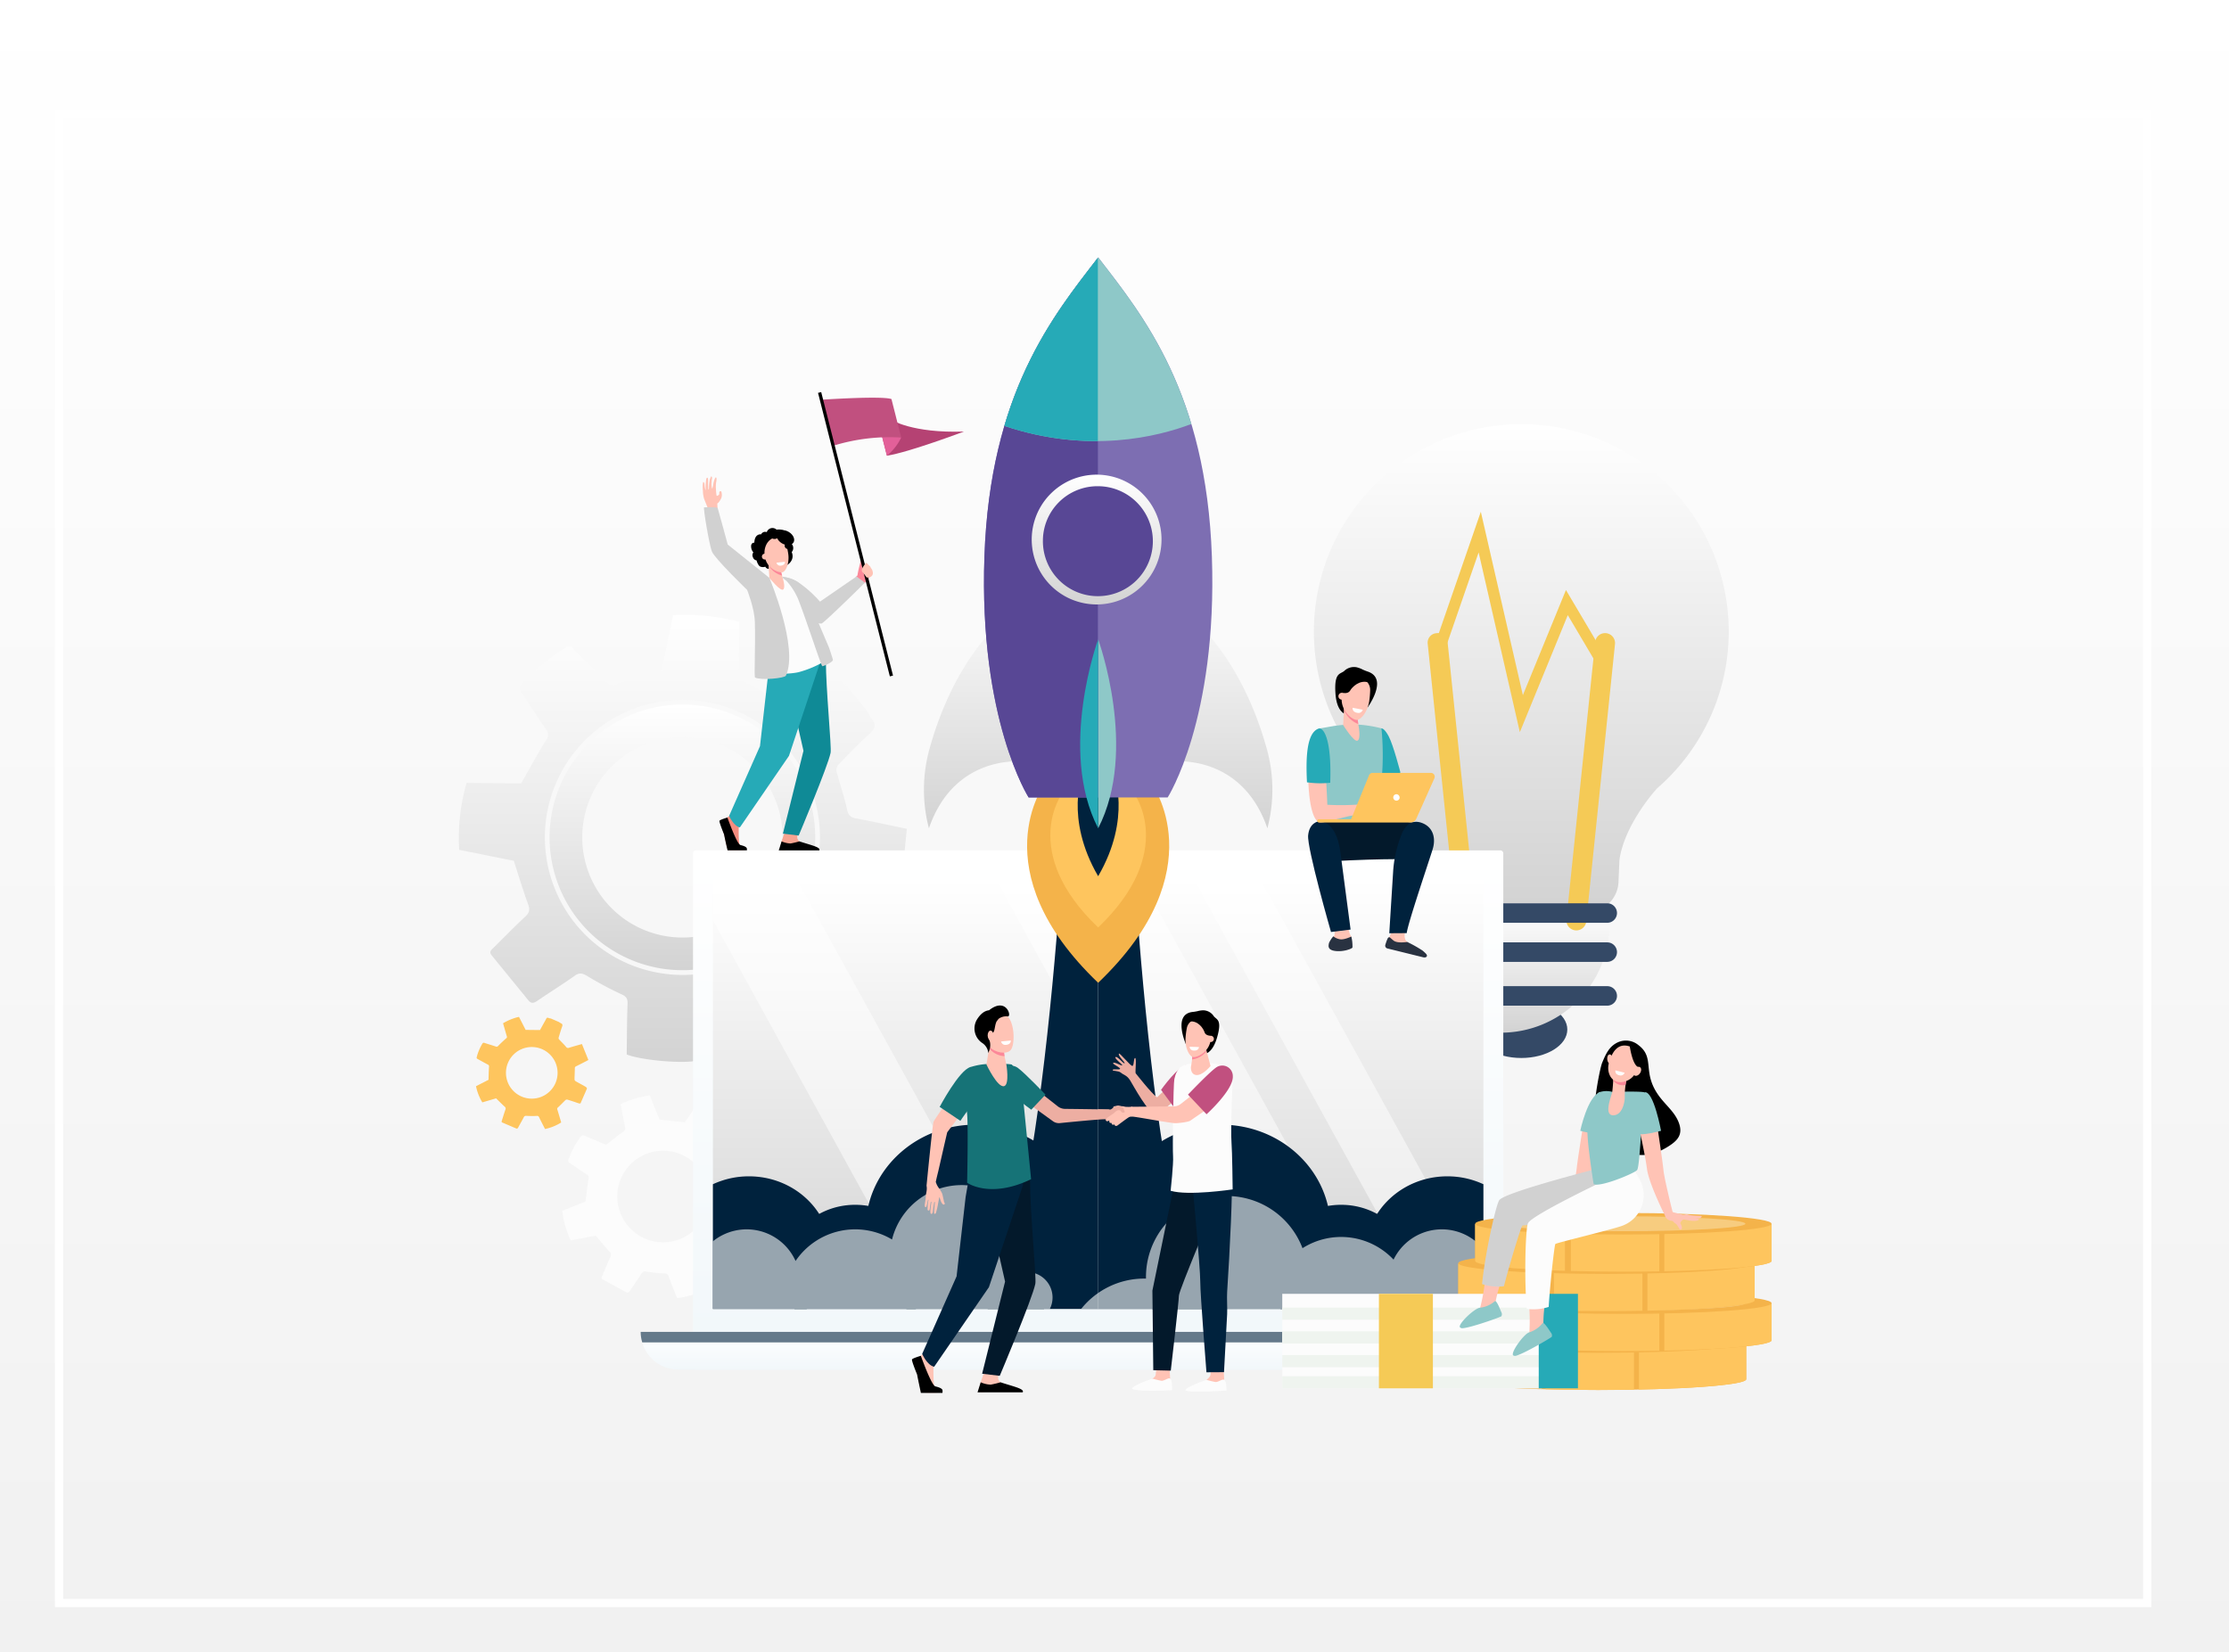<svg xmlns="http://www.w3.org/2000/svg" xmlns:xlink="http://www.w3.org/1999/xlink" width="812" height="602" viewBox="0 0 812 602">
  <rect x="0" y="0" width="812" height="602" fill="#808080" stroke="none"/>
  <defs>
    <linearGradient id="linear-gradient" x1="0.5" x2="0.5" y2="1" gradientUnits="objectBoundingBox">
      <stop offset="0" stop-color="#fff"/>
      <stop offset="1" stop-color="#f1f1f1"/>
    </linearGradient>
    <linearGradient id="linear-gradient-2" x1="0.5" x2="0.5" y2="1" gradientUnits="objectBoundingBox">
      <stop offset="0" stop-color="#fff"/>
      <stop offset="1" stop-color="#d3d3d3"/>
    </linearGradient>
    <linearGradient id="linear-gradient-6" x1="0.5" x2="0.5" y2="1" gradientUnits="objectBoundingBox">
      <stop offset="0" stop-color="#fff"/>
      <stop offset="1" stop-color="#f1f7fa"/>
    </linearGradient>
  </defs>
  <g id="Grupo_64231" data-name="Grupo 64231" transform="translate(-602 -1434)">
    <rect id="Rectángulo_29536" data-name="Rectángulo 29536" width="812" height="602" transform="translate(602 1434)" fill="url(#linear-gradient)"/>
    <g id="Rectángulo_4927" data-name="Rectángulo 4927" transform="translate(622 1474)" fill="none" stroke="#fff" stroke-width="3">
      <rect width="763.711" height="545.508" stroke="none"/>
      <rect x="1.5" y="1.5" width="760.711" height="542.508" fill="none"/>
    </g>
    <g id="Grupo_46872" data-name="Grupo 46872" transform="translate(293.612 758.776)">
      <g id="Grupo_46851" data-name="Grupo 46851" transform="translate(787.026 829.757)">
        <path id="Trazado_97330" data-name="Trazado 97330" d="M715.836,1343.446c0,5.732-7.5,10.379-16.758,10.379s-16.759-4.647-16.759-10.379,7.5-10.379,16.759-10.379S715.836,1337.714,715.836,1343.446Z" transform="translate(-623.519 -1122.914)" fill="#344966"/>
        <path id="Trazado_97331" data-name="Trazado 97331" d="M635.45,895.5a75.559,75.559,0,0,0-49.49,132.655c.056.06,11.8,12.757,13.741,26.054l.352,8.139a11.42,11.42,0,0,0,2.959,7.189c.159.175.324.343.493.507h63.89c.169-.164.335-.332.494-.507a11.422,11.422,0,0,0,2.959-7.189l.352-8.139c1.937-13.3,13.685-25.994,13.741-26.054A75.56,75.56,0,0,0,635.45,895.5Z" transform="translate(-559.891 -895.504)" fill="url(#linear-gradient-2)"/>
        <path id="Rectángulo_28272" data-name="Rectángulo 28272" d="M0,0H64.211a0,0,0,0,1,0,0V7.624A39.524,39.524,0,0,1,24.687,47.148H16.419A16.419,16.419,0,0,1,0,30.728V0A0,0,0,0,1,0,0Z" transform="translate(43.454 174.544)" fill="url(#linear-gradient-2)"/>
        <g id="Grupo_46849" data-name="Grupo 46849" transform="translate(42.974 31.905)">
          <path id="Trazado_97333" data-name="Trazado 97333" d="M685.147,1042.233l-15.013-65.484-13.176,38.088-3.864-1.336,17.839-51.567,15.318,66.818,15.69-38.3,14.532,24.535-3.518,2.084L702.611,999.6Z" transform="translate(-653.094 -961.933)" fill="#f5ca56"/>
        </g>
        <g id="Grupo_46850" data-name="Grupo 46850" transform="translate(41.434 76.109)">
          <path id="Trazado_97334" data-name="Trazado 97334" d="M765.94,1162.253l-.36.037a3.455,3.455,0,0,1-3.791-3.081l-10.5-101.39a3.454,3.454,0,0,1,3.079-3.791l.361-.038a3.454,3.454,0,0,1,3.79,3.08l10.5,101.391A3.454,3.454,0,0,1,765.94,1162.253Z" transform="translate(-751.27 -1053.973)" fill="#f5ca56"/>
          <path id="Trazado_97335" data-name="Trazado 97335" d="M649.374,1162.291h0a3.635,3.635,0,0,0,3.989-3.242l10.463-101.03a3.636,3.636,0,0,0-3.241-3.99h0a3.635,3.635,0,0,0-3.99,3.242L646.134,1158.3A3.635,3.635,0,0,0,649.374,1162.291Z" transform="translate(-595.574 -1053.992)" fill="#f5ca56"/>
        </g>
        <path id="Trazado_97336" data-name="Trazado 97336" d="M710.756,1266.034H648.2a3.554,3.554,0,0,1-3.553-3.554h0a3.554,3.554,0,0,1,3.553-3.554h62.556a3.554,3.554,0,0,1,3.554,3.554h0A3.555,3.555,0,0,1,710.756,1266.034Z" transform="translate(-603.899 -1084.381)" fill="#344966"/>
        <path id="Trazado_97337" data-name="Trazado 97337" d="M710.756,1295.7H648.2a3.554,3.554,0,0,1-3.553-3.554h0a3.554,3.554,0,0,1,3.553-3.554h62.556a3.555,3.555,0,0,1,3.554,3.554h0A3.554,3.554,0,0,1,710.756,1295.7Z" transform="translate(-603.899 -1099.803)" fill="#344966"/>
        <path id="Trazado_97338" data-name="Trazado 97338" d="M710.756,1328.908H648.2a3.555,3.555,0,0,1-3.553-3.554h0a3.554,3.554,0,0,1,3.553-3.554h62.556a3.554,3.554,0,0,1,3.554,3.554h0A3.555,3.555,0,0,1,710.756,1328.908Z" transform="translate(-603.899 -1117.059)" fill="#344966"/>
      </g>
      <g id="Grupo_46852" data-name="Grupo 46852" transform="translate(475.526 899.264)">
        <path id="Trazado_97339" data-name="Trazado 97339" d="M1329.791,1195.584a48.394,48.394,0,1,1,10.357-67.651A48.449,48.449,0,0,1,1329.791,1195.584Zm-5.784-10.554h0a36.5,36.5,0,0,0,5.588-51.312h0a36.5,36.5,0,0,0-51.313-5.589h0a36.5,36.5,0,0,0-5.588,51.313h0A36.5,36.5,0,0,0,1324.007,1185.03Z" transform="translate(-1219.677 -1075.555)" fill="url(#linear-gradient-2)"/>
        <path id="Trazado_97340" data-name="Trazado 97340" d="M1305.927,1191.365c-1.157.223-1.924-.595-3.841-2.6-3.431-3.594-6.863-7.189-10.416-10.658a3.211,3.211,0,0,0-2.649-.569c-4.678,1.327-9.277,2.937-13.968,4.215-1.454.4-2.135.829-2.414,2.392-1.114,6.248-2.4,12.465-3.613,18.626-5.717.9-19.944-.487-24.555-2.438.083-6.046.073-12.225.306-18.395.072-1.921-.4-2.694-2.246-3.524a127.388,127.388,0,0,1-12.427-6.639c-1.637-.969-2.777-1.376-4.52-.142-4.517,3.2-9.228,6.122-13.8,9.245-1.228.84-2.176.925-3.127-.24q-6.708-8.216-13.408-16.437c-1.1-1.347.07-2.1.822-2.849,3.8-3.8,7.582-7.627,11.506-11.3,1.472-1.378,1.683-2.512.975-4.432-1.874-5.082-3.417-10.286-5.219-15.836l-19.885-3.987a72.507,72.507,0,0,1,2.679-24.391l19.876.194c3.2-5.62,6.053-10.892,9.2-15.979a2.732,2.732,0,0,0-.066-3.6c-3.085-4.5-6.03-9.1-9.083-13.62-.661-.978-1.02-1.747-.073-2.766a69.277,69.277,0,0,1,16.087-13.384,2.179,2.179,0,0,1,3.131.5c3.937,4.009,7.951,7.943,11.87,11.967a2.531,2.531,0,0,0,3.111.793c5.09-1.633,10.259-3.048,15.451-4.328a2.151,2.151,0,0,0,1.877-2.039c1.247-6.225,2.541-12.441,3.851-18.821a77.8,77.8,0,0,1,24.147,2.4c-.069,7.036-.138,14.025-.2,20.714l17.885,9.626c4.06-2.674,8.715-5.788,13.42-8.823,3.863-2.491,3.07-2.868,6.536.621a7.6,7.6,0,0,0,1.177.816q3.98,4.952,7.961,9.907a15.108,15.108,0,0,0,1.389,2.5c1.554,1.876,1.556,3.286-.4,5.078-4.08,3.732-7.93,7.722-11.778,11.7a2.938,2.938,0,0,0-.6,2.383c1.225,4.626,2.854,9.158,3.832,13.83.479,2.286,1.422,2.946,3.509,3.325,5.917,1.075,11.791,2.393,18.273,3.737-.812,8.179-1.6,16.157-2.4,24.225-1.538.015-2.423.037-3.307.028-5.455-.054-11.525.589-16.978.437-1.548-.043-2.168.549-2.874,1.883-2.425,4.583-4.53,8.361-6.986,12.928a3.245,3.245,0,0,0,.124,2.742c2.365,3.8,4.938,7.467,7.378,11.22,1.975,3.036,2.7,4.171,2.044,5.65Zm-11.5-29.729a50.109,50.109,0,1,0-37.245,9.146A49.782,49.782,0,0,0,1294.429,1161.636Z" transform="translate(-1183.3 -1040.224)" fill="url(#linear-gradient-2)"/>
      </g>
      <path id="Trazado_97341" data-name="Trazado 97341" d="M1361.919,1455.053l-5,9.019c-.451.3-.917.081-2.076-.437-2.073-.927-4.147-1.855-6.251-2.708a1.462,1.462,0,0,0-1.219.218c-1.751,1.37-3.419,2.847-5.183,4.2a1.2,1.2,0,0,0-.607,1.43c.609,2.838,1.14,5.691,1.693,8.507-2.264,1.369-8.524,3.244-10.813,3.217-1.01-2.572-2.083-5.186-3.052-7.838a1.4,1.4,0,0,0-1.56-1.1,58.223,58.223,0,0,1-6.407-.659c-.861-.127-1.413-.1-1.938.722-1.359,2.136-2.846,4.188-4.241,6.3-.375.568-.761.768-1.365.439q-4.261-2.316-8.517-4.636c-.7-.379-.334-.9-.147-1.348.951-2.265,1.889-4.539,2.915-6.771a1.589,1.589,0,0,0-.353-2.045c-1.672-1.826-3.226-3.761-4.949-5.8l-9.105,1.754a33.155,33.155,0,0,1-3.086-10.786l8.445-3.357c.383-2.932.677-5.656,1.128-8.354a1.249,1.249,0,0,0-.65-1.511c-2.085-1.371-4.126-2.807-6.2-4.193-.448-.3-.734-.563-.509-1.158a31.68,31.68,0,0,1,4.493-8.448,1,1,0,0,1,1.41-.332c2.359,1.016,4.739,1.985,7.094,3.01a1.154,1.154,0,0,0,1.452-.2c1.872-1.571,3.814-3.064,5.791-4.5a.984.984,0,0,0,.441-1.187c-.549-2.851-1.077-5.705-1.625-8.631a35.492,35.492,0,0,1,10.632-3.162l3.5,8.8,9.235.981c1.256-1.834,2.687-3.958,4.153-6.056,1.2-1.723.8-1.745,2.873-.868a3.463,3.463,0,0,0,.639.141q2.542,1.409,5.083,2.815a7.078,7.078,0,0,0,1.019.817,1.426,1.426,0,0,1,.708,2.218c-1.081,2.286-2.02,4.64-2.961,6.989a1.338,1.338,0,0,0,.161,1.111c1.318,1.746,2.791,3.382,4.013,5.19a1.644,1.644,0,0,0,2.061.8c2.691-.568,5.4-1.026,8.378-1.579,1.072,3.6,2.118,7.114,3.175,10.667-.649.272-1.019.435-1.394.583-2.319.921-4.629,1.863-6.961,2.742-.663.25-.823.607-.891,1.294-.234,2.359-.618,4.7-.868,7.059a1.484,1.484,0,0,0,.527,1.14c1.657,1.2,3.381,2.305,5.063,3.472C1361.437,1453.959,1361.939,1454.314,1361.919,1455.053Zm-19.947-5.448a16.686,16.686,0,0,0-6.512-22.681h0a16.687,16.687,0,0,0-22.682,6.513h0a16.686,16.686,0,0,0,6.512,22.682h0a16.686,16.686,0,0,0,22.682-6.513Z" transform="translate(-777.431 -330.387)" fill="#fcfcfc"/>
      <rect id="Rectángulo_28273" data-name="Rectángulo 28273" width="295.171" height="189.163" rx="1" transform="translate(560.847 985.03)" fill="url(#linear-gradient-6)"/>
      <rect id="Rectángulo_28274" data-name="Rectángulo 28274" width="280.679" height="156.377" transform="translate(568.093 995.718)" fill="url(#linear-gradient-2)"/>
      <path id="Trazado_97342" data-name="Trazado 97342" d="M704.914,1597.805H1019a5.492,5.492,0,0,0,5.492-5.492v-8.238H691.185A13.729,13.729,0,0,0,704.914,1597.805Z" transform="translate(-149.406 -423.611)" fill="url(#linear-gradient-6)"/>
      <path id="Trazado_97343" data-name="Trazado 97343" d="M691.757,1587.89a13.06,13.06,0,0,1-.572-3.815h333.307a13.032,13.032,0,0,1-.572,3.815Z" transform="translate(-149.406 -423.611)" fill="#00223d" opacity="0.6"/>
      <path id="Trazado_97344" data-name="Trazado 97344" d="M1204.047,1397.431H1165.23L1087.3,1255.8v-14.75H1118Z" transform="translate(-519.208 -245.336)" fill="#fff" opacity="0.5" style="mix-blend-mode: soft-light;isolation: isolate"/>
      <path id="Trazado_97345" data-name="Trazado 97345" d="M965.2,1397.431H912.269l-86.046-156.377h52.934Z" transform="translate(-154.974 -245.336)" fill="#fff" opacity="0.5" style="mix-blend-mode: soft-light;isolation: isolate"/>
      <path id="Trazado_97346" data-name="Trazado 97346" d="M745.974,1241.054h24.361l81.1,147.4v8.981H832.02Z" transform="translate(-2.667 -245.336)" fill="#fff" opacity="0.5" style="mix-blend-mode: soft-light;isolation: isolate"/>
      <path id="Trazado_97347" data-name="Trazado 97347" d="M1465.24,1371.231l-2.322,5.324c-.236.189-.509.095-1.187-.135-1.212-.41-2.426-.819-3.652-1.186a.824.824,0,0,0-.671.187c-.909.862-1.765,1.779-2.682,2.631a.678.678,0,0,0-.265.834c.493,1.559.944,3.132,1.4,4.682a17.932,17.932,0,0,1-5.893,2.38c-.7-1.389-1.446-2.8-2.131-4.232a.787.787,0,0,0-.933-.536,32.759,32.759,0,0,1-3.629-.028c-.489-.025-.8.018-1.048.509-.648,1.269-1.373,2.5-2.043,3.759-.181.339-.386.471-.742.319q-2.512-1.071-5.025-2.145c-.411-.177-.234-.487-.153-.748.412-1.322.817-2.648,1.273-3.954a.9.9,0,0,0-.307-1.127c-1.036-.935-2.01-1.938-3.085-2.989l-5.014,1.468a18.7,18.7,0,0,1-2.306-5.884l4.558-2.333c.058-1.665.078-3.209.187-4.746a.706.706,0,0,0-.446-.814c-1.242-.657-2.464-1.354-3.7-2.02-.268-.145-.442-.276-.347-.623a17.867,17.867,0,0,1,2.069-4.976.562.562,0,0,1,.774-.261c1.378.443,2.764.861,4.139,1.31a.651.651,0,0,0,.8-.191c.967-.981,1.976-1.923,3.008-2.835a.556.556,0,0,0,.184-.691c-.461-1.569-.908-3.142-1.372-4.754a20.03,20.03,0,0,1,5.8-2.34c.825,1.614,1.646,3.216,2.431,4.75l5.231.057c.605-1.1,1.3-2.363,2.006-3.618.584-1.03.357-1.021,1.565-.64a2.023,2.023,0,0,0,.367.045l3,1.308a3.878,3.878,0,0,0,.616.4c.579.242.748.563.516,1.207-.485,1.34-.885,2.71-1.287,4.078a.754.754,0,0,0,.148.615c.833.91,1.746,1.748,2.528,2.7a.925.925,0,0,0,1.2.338c1.478-.462,2.976-.864,4.616-1.332l2.349,5.814c-.349.187-.548.3-.752.4-1.25.64-2.5,1.291-3.758,1.908a.709.709,0,0,0-.43.775c-.005,1.334-.1,2.669-.11,4a.832.832,0,0,0,.355.61c.994.585,2.02,1.114,3.025,1.677C1464.911,1370.643,1465.212,1370.814,1465.24,1371.231Zm-11.478-1.993a9.4,9.4,0,0,0-4.862-12.373h0a9.4,9.4,0,0,0-12.375,4.862h0a9.4,9.4,0,0,0,4.863,12.374h0a9.4,9.4,0,0,0,12.375-4.862Z" transform="translate(-943.035 -299.405)" fill="#fec55e"/>
      <path id="Trazado_97348" data-name="Trazado 97348" d="M965.982,1127.633s6.029,171.911,29.207,208.4H955.462V1122.915Z" transform="translate(-247.03 -183.937)" fill="#00223d"/>
      <path id="Trazado_97349" data-name="Trazado 97349" d="M775.822,1466.055a31.092,31.092,0,0,1,13.132,2.877v45.437H754.791a27.452,27.452,0,0,1-8.817-20.054C745.974,1478.707,759.337,1466.055,775.822,1466.055Z" transform="translate(59.818 -362.274)" fill="#00223d"/>
      <path id="Trazado_97350" data-name="Trazado 97350" d="M825.608,1487.657c14.429,0,26.126,11.075,26.126,24.737a23.675,23.675,0,0,1-4.029,13.2H803.511a23.67,23.67,0,0,1-4.03-13.2C799.482,1498.733,811.179,1487.657,825.608,1487.657Z" transform="translate(-28.66 -373.501)" fill="#00223d"/>
      <path id="Trazado_97351" data-name="Trazado 97351" d="M901.8,1426.878c22.019,0,39.869,16.9,39.869,37.75a36.964,36.964,0,0,1-14.837,29.381H876.772a36.964,36.964,0,0,1-14.837-29.381C861.935,1443.779,879.785,1426.878,901.8,1426.878Z" transform="translate(-148.596 -341.912)" fill="#00223d"/>
      <path id="Trazado_97352" data-name="Trazado 97352" d="M1067.919,1127.633s-6.564,171.911-29.742,208.4h40.261V1122.915Z" transform="translate(-370.007 -183.937)" fill="#00223d"/>
      <path id="Trazado_97353" data-name="Trazado 97353" d="M1254.024,1466.055a31.1,31.1,0,0,0-13.133,2.877v45.437h34.164a27.45,27.45,0,0,0,8.816-20.054C1283.872,1478.707,1270.509,1466.055,1254.024,1466.055Z" transform="translate(-672.799 -362.274)" fill="#00223d"/>
      <path id="Trazado_97354" data-name="Trazado 97354" d="M1194.2,1487.657c-14.429,0-26.126,11.075-26.126,24.737a23.675,23.675,0,0,0,4.029,13.2H1216.3a23.671,23.671,0,0,0,4.029-13.2C1220.33,1498.733,1208.633,1487.657,1194.2,1487.657Z" transform="translate(-574.286 -373.501)" fill="#00223d"/>
      <path id="Trazado_97355" data-name="Trazado 97355" d="M1088.263,1426.878c-22.019,0-39.869,16.9-39.869,37.75a36.964,36.964,0,0,0,14.837,29.381H1113.3a36.964,36.964,0,0,0,14.837-29.381C1128.132,1443.779,1110.282,1426.878,1088.263,1426.878Z" transform="translate(-424.607 -341.912)" fill="#00223d"/>
      <g id="Grupo_46853" data-name="Grupo 46853" transform="translate(644.969 769)">
        <path id="Trazado_97356" data-name="Trazado 97356" d="M990.766,1159.45l19.4-7.922,19.4,7.922s23.66,31.479-19.4,72.636C967.105,1190.929,990.766,1159.45,990.766,1159.45Z" transform="translate(-946.703 -967.808)" fill="#f4b34a"/>
        <path id="Trazado_97357" data-name="Trazado 97357" d="M1006.269,1169.729l13.056-5.33,13.057,5.33s15.924,21.187-13.057,48.886C990.344,1190.916,1006.269,1169.729,1006.269,1169.729Z" transform="translate(-955.862 -974.496)" fill="#fec55e"/>
        <path id="Trazado_97358" data-name="Trazado 97358" d="M1024.511,1155.631l5.592-4.1,5.593,4.1s6.819,16.305-5.593,37.622C1017.692,1171.937,1024.511,1155.631,1024.511,1155.631Z" transform="translate(-966.64 -967.808)" fill="#00223d"/>
        <path id="Trazado_97359" data-name="Trazado 97359" d="M1129.146,1097.666s-25.642-3.626-35.257,24.264h0a55.5,55.5,0,0,1,.15-28.709c3.152-11.453,9.073-26.957,19.9-40.127C1133.953,1028.763,1129.146,1097.666,1129.146,1097.666Z" transform="translate(-1092.075 -913.945)" fill="url(#linear-gradient-2)"/>
        <path id="Trazado_97360" data-name="Trazado 97360" d="M906.546,1097.666s25.642-3.626,35.256,24.264h0a55.492,55.492,0,0,0-.15-28.709c-3.152-11.453-9.074-26.957-19.9-40.127C901.738,1028.763,906.546,1097.666,906.546,1097.666Z" transform="translate(-816.689 -913.945)" fill="url(#linear-gradient-2)"/>
        <path id="Trazado_97361" data-name="Trazado 97361" d="M951.739,877.921C953.81,818.47,976.611,790.479,993.184,769c16.573,21.479,39.342,49.47,41.414,108.921s-16.105,87.834-16.105,87.834H967.844S949.667,937.371,951.739,877.921Z" transform="translate(-929.705 -769)" fill="#7d6eb2"/>
        <path id="Trazado_97362" data-name="Trazado 97362" d="M1024.537,1127.56v-68.837S1039.277,1099.076,1024.537,1127.56Z" transform="translate(-961.074 -919.575)" fill="#8ec8c8"/>
        <path id="Trazado_97363" data-name="Trazado 97363" d="M1038.551,878.082c2.067-59.313,24.767-87.312,41.33-108.772V965.916h-25.224S1036.48,937.533,1038.551,878.082Z" transform="translate(-1016.517 -769.162)" fill="#584795"/>
        <path id="Trazado_97364" data-name="Trazado 97364" d="M967.472,830.381C976,801.506,990.286,783.722,1001.646,769c11.268,14.6,25.4,32.223,33.943,60.69C1023.521,834.281,998.221,840.716,967.472,830.381Z" transform="translate(-938.168 -769)" fill="#8ec8c8"/>
        <path id="Trazado_97365" data-name="Trazado 97365" d="M1072.445,769.311v66.772a104.24,104.24,0,0,1-34.059-5.541C1046.889,801.764,1061.105,784,1072.445,769.311Z" transform="translate(-1009.082 -769.162)" fill="#26aab7"/>
        <path id="Trazado_97366" data-name="Trazado 97366" d="M1044.729,1058.723v68.837C1029.989,1099.075,1044.729,1058.723,1044.729,1058.723Z" transform="translate(-981.266 -919.575)" fill="#26aab7"/>
        <path id="Trazado_97367" data-name="Trazado 97367" d="M1003.94,979.665a23.956,23.956,0,0,0,9.5,1.947,23.642,23.642,0,1,0-9.5-1.947Z" transform="translate(-950.43 -855.174)" fill="url(#linear-gradient-2)"/>
        <path id="Trazado_97368" data-name="Trazado 97368" d="M996.686,962.31a20.03,20.03,0,1,0,20.027-19.742A19.887,19.887,0,0,0,996.686,962.31Z" transform="translate(-953.35 -859.207)" fill="#584795"/>
      </g>
      <path id="Trazado_97369" data-name="Trazado 97369" d="M892.511,1522.133H745.974a29.409,29.409,0,0,1,23.012-11.063c.206,0,.411,0,.615.007,0-.2-.007-.41-.007-.615A29.472,29.472,0,0,1,826.617,1500a26.227,26.227,0,0,1,33.17,4.167,19.541,19.541,0,0,1,32.724-3.854Z" transform="translate(-43.739 -370.037)" fill="#fcfcfc" opacity="0.6"/>
      <path id="Trazado_97370" data-name="Trazado 97370" d="M1072.768,1517.842V1493.2a19.534,19.534,0,0,1,30.109,7.163,26.231,26.231,0,0,1,35.142-7.823,26.14,26.14,0,0,1,50.876,12.017,9.271,9.271,0,0,1,6.61,13.288Z" transform="translate(-504.675 -365.746)" fill="#fcfcfc" opacity="0.6"/>
      <g id="Grupo_46855" data-name="Grupo 46855" transform="translate(784.35 918.259)">
        <path id="Trazado_97371" data-name="Trazado 97371" d="M812.14,1126.226c.34.014,1.274.327,2.638,2.9,1.741,3.292,4.288,13.237,4.288,13.237l-7.6,2.83-.976-2.076-1.608-15.98S812.046,1126.222,812.14,1126.226Z" transform="translate(-784.857 -1103.917)" fill="#26aab7"/>
        <path id="Trazado_97372" data-name="Trazado 97372" d="M835.776,1123.241a46.413,46.413,0,0,1,10.046,1.434s1.833,15.757-1.65,27.732c-.78,2.679.644,11.11.644,11.11l-22.519-.3s2.668-20.381,1.663-23.673-1.029-14.765-1.029-14.765.154-.025,5.059-.872A50.929,50.929,0,0,1,835.776,1123.241Z" transform="translate(-818.539 -1102.365)" fill="#8ec8c8"/>
        <path id="Trazado_97373" data-name="Trazado 97373" d="M852.318,1268s.5,5.749,1.414,7.342-.047,4.3-.1,4.67-1.928.9-4.917.583-2.94-1.007-2.7-2.123,1.832-2.548,1.928-3.609a27.767,27.767,0,0,0-.916-4.882Z" transform="translate(-837.705 -1177.598)" fill="#ffc3b5"/>
        <path id="Trazado_97374" data-name="Trazado 97374" d="M809.187,1196.838s15.544-.863,19.015,1.24-2.466,12.419-2.466,12.419-10.816-.5-32,.724c-5.017.29-5.449-13.082-4.512-14.187S809.187,1196.838,809.187,1196.838Z" transform="translate(-785.45 -1140.432)" fill="#03192b"/>
        <path id="Trazado_97375" data-name="Trazado 97375" d="M847.855,1289.358c-3.078-.328-2.7-1.84-2.45-2.987A10.176,10.176,0,0,1,846.97,1284a5.133,5.133,0,0,0,2.059,1c1.388.411,3.29-.4,4.5-.91a14.916,14.916,0,0,1,.412,3.971C853.895,1288.446,850.933,1289.685,847.855,1289.358Z" transform="translate(-837.213 -1185.917)" fill="#293241"/>
        <path id="Trazado_97376" data-name="Trazado 97376" d="M858.5,1208.126c.621,4.7,3.7,28.094,3.7,28.094l-7.135.885s-8.774-30.536-8.324-35.207,3.734-5.064,3.734-5.064S856.855,1195.685,858.5,1208.126Z" transform="translate(-846.159 -1140.6)" fill="#00223d"/>
        <path id="Trazado_97377" data-name="Trazado 97377" d="M820.516,1130.069c2.105-.79,3.135,18.18,3.42,25.99a91.938,91.938,0,0,0,11.845-.12c.761-.057,2.516-.7,3.273-.8a7.59,7.59,0,0,1,1.86-.088,35.1,35.1,0,0,1,4.359,1.963c.412.433,1.527,1.522,1.339,1.994s-2.144-1.315-2.144-1.315l-.955-.535c1.19,1.162,3.46,2.692,3.132,3.25s-2.366-1.009-3.825-2.069c1.251,1.13,2.806,3.153,2.447,3.468-.321.284-2.09-2.057-3.98-2.732-.7-.25-1.4.442-1.949.526a3.966,3.966,0,0,1-1.427.079l-2.047-.58c-.7.063-.714.475-1.418.625-.817.174-2.158.357-3.2.611-5.992,1.465-7.992,2.146-9.826,2.145C815.862,1162.477,815.54,1131.936,820.516,1130.069Z" transform="translate(-816.368 -1105.902)" fill="#ffc3b5"/>
        <path id="Trazado_97378" data-name="Trazado 97378" d="M862.162,1145.96c-.395-8-.337-17.856,4.147-19.537,1.769-.664,4.888,3.327,4.327,19.7A33.652,33.652,0,0,1,862.162,1145.96Z" transform="translate(-862.009 -1103.983)" fill="#26aab7"/>
        <path id="Trazado_97379" data-name="Trazado 97379" d="M800.12,1279.411a3.888,3.888,0,0,0-.219,3.346c.811,1.526,5.065,3.77,5.508,4.6a2.006,2.006,0,0,1,.27,1.413l-12.632-3.1.968-3.807,1.181-2.632Z" transform="translate(-763.898 -1183.436)" fill="#ffc3b5"/>
        <path id="Trazado_97380" data-name="Trazado 97380" d="M796.783,1286.418s-3.55.614-4.959-.508-1.314-1.328-1.833-1.136c-.334.124-.842,1.641-1.163,2.708a1.038,1.038,0,0,0,.747,1.305l13.153,3.251c1,.191,1.661-.433.989-1.234a11.814,11.814,0,0,0-1.358-1.262A45.65,45.65,0,0,0,796.783,1286.418Z" transform="translate(-760.129 -1186.284)" fill="#293241"/>
        <path id="Trazado_97381" data-name="Trazado 97381" d="M788.283,1200.869c1-2.115,3.29-4.869,7.312-3.211,3.835,1.582,4.865,5.469,3.655,9.449s-9.177,27.377-9.454,30.595l-6.36.042s1.156-18.527,1.439-23.005A43.377,43.377,0,0,1,788.283,1200.869Z" transform="translate(-753.299 -1140.778)" fill="#00223d"/>
        <path id="Trazado_97382" data-name="Trazado 97382" d="M824.283,1160.021h-21.26a1.385,1.385,0,0,0-1.283.864l-6.546,16.02H783.472a.594.594,0,0,0-.594.595h0a.594.594,0,0,0,.594.6h33.36a2.33,2.33,0,0,0,2.124-1.38l6.592-14.734A1.391,1.391,0,0,0,824.283,1160.021Z" transform="translate(-778.973 -1121.481)" fill="#fec55e"/>
        <path id="Trazado_97383" data-name="Trazado 97383" d="M811.844,1177.768a1.17,1.17,0,1,1-.877-1.532A1.251,1.251,0,0,1,811.844,1177.768Z" transform="translate(-777.982 -1129.898)" fill="#fff"/>
        <g id="Grupo_46854" data-name="Grupo 46854" transform="translate(10.456)">
          <path id="Trazado_97384" data-name="Trazado 97384" d="M838.447,1081.406a16.278,16.278,0,0,1-1.881-.753,9.48,9.48,0,0,0-2.145-.809,5.174,5.174,0,0,0-4.351,1.161c-1.4,1.522-3.894.274-3.392,8.242.568,9.018,5.583,8.028,5.7,7.876s4.473-5.771,4.473-5.771,1.522,3.329,1.522,3.205S846.144,1084,838.447,1081.406Z" transform="translate(-826.613 -1079.776)"/>
          <path id="Trazado_97385" data-name="Trazado 97385" d="M845.126,1111.789l.433,3.224s.969,4.642-.278,5.537-5.305-5.671-5.305-5.671l.428-8.165Z" transform="translate(-837.098 -1093.776)" fill="#ffc3b5"/>
          <path id="Trazado_97386" data-name="Trazado 97386" d="M840.86,1109.36a9.246,9.246,0,0,0,5.227,5.161l-.367-2.732L841,1106.714Z" transform="translate(-837.693 -1093.776)" fill="#fc8899"/>
          <path id="Trazado_97387" data-name="Trazado 97387" d="M837.3,1088.152a4.3,4.3,0,0,1,4.949,4.346,32.728,32.728,0,0,1-.362,4.133c-.575,3.72-3.113,7-4.791,6.7s-5.9-3.5-5.157-8.8C832.4,1091.271,834.526,1088.6,837.3,1088.152Z" transform="translate(-829.529 -1084.101)" fill="#ffc3b5"/>
          <path id="Trazado_97388" data-name="Trazado 97388" d="M853.281,1100.979a1.251,1.251,0,1,1-.95-1.691A1.385,1.385,0,0,1,853.281,1100.979Z" transform="translate(-849.708 -1089.908)" fill="#ffc3b5"/>
          <path id="Trazado_97389" data-name="Trazado 97389" d="M831.341,1092.144s2.029.505,2.781-.8,3.445-4.12,6.869-2.953-3.012-2.84-3.285-2.84-3.56-.023-3.56-.023-2.533,2.083-2.624,2.312-.822,2.725-.822,2.725Z" transform="translate(-828.717 -1082.765)"/>
        </g>
        <path id="Trazado_97390" data-name="Trazado 97390" d="M837.474,1110.641l3.692.705a1.643,1.643,0,0,1-1.985,1.128C837.19,1112.153,837.474,1110.641,837.474,1110.641Z" transform="translate(-820.682 -1095.817)" fill="#fff"/>
      </g>
      <g id="Grupo_46857" data-name="Grupo 46857" transform="translate(836.541 1160.235)">
        <path id="Trazado_97391" data-name="Trazado 97391" d="M654.6,1592.063v13.4c0,2.167-24.171,3.923-53.986,3.923s-53.987-1.756-53.987-3.923v-13.4Z" transform="translate(-546.629 -1587.997)" fill="#f4b34a"/>
        <g id="Grupo_46856" data-name="Grupo 46856" transform="translate(0 4.066)">
          <path id="Trazado_97392" data-name="Trazado 97392" d="M546.629,1609.236v-17.173H585.7v13.4C585.7,1607.256,569.19,1608.766,546.629,1609.236Z" transform="translate(-477.726 -1592.063)" fill="#fec55e"/>
          <path id="Trazado_97393" data-name="Trazado 97393" d="M663.978,1609.272c-4.194.076-8.581.116-13.1.116-6.732,0-13.175-.089-19.117-.254v-17.071h32.216Z" transform="translate(-596.893 -1592.063)" fill="#fec55e"/>
          <path id="Trazado_97394" data-name="Trazado 97394" d="M736.05,1609.072c-19.235-.6-32.706-1.99-32.706-3.607v-13.4H736.05Z" transform="translate(-703.344 -1592.063)" fill="#eab054"/>
        </g>
        <path id="Trazado_97395" data-name="Trazado 97395" d="M546.629,1587.521c0,2.167,24.171,3.923,53.987,3.923s53.986-1.757,53.986-3.923-24.171-3.923-53.986-3.923S546.629,1585.355,546.629,1587.521Z" transform="translate(-546.629 -1583.598)" fill="#f4b34a"/>
        <path id="Trazado_97396" data-name="Trazado 97396" d="M566.471,1588.823c0,1.5,19.9,2.72,44.457,2.72s44.457-1.218,44.457-2.72-19.9-2.72-44.457-2.72S566.471,1587.32,566.471,1588.823Z" transform="translate(-556.941 -1584.9)" fill="#f7cc7f"/>
      </g>
      <g id="Grupo_46859" data-name="Grupo 46859" transform="translate(845.777 1146.053)">
        <path id="Trazado_97397" data-name="Trazado 97397" d="M635.37,1562.534v13.4c0,2.166-24.17,3.923-53.986,3.923s-53.986-1.757-53.986-3.923v-13.4Z" transform="translate(-527.397 -1558.469)" fill="#f4b34a"/>
        <g id="Grupo_46858" data-name="Grupo 46858" transform="translate(0 4.065)">
          <path id="Trazado_97398" data-name="Trazado 97398" d="M527.4,1579.708v-17.174h39.069v13.4C566.467,1577.726,549.959,1579.237,527.4,1579.708Z" transform="translate(-458.495 -1562.534)" fill="#fec55e"/>
          <path id="Trazado_97399" data-name="Trazado 97399" d="M644.747,1579.743c-4.194.077-8.581.116-13.1.116-6.731,0-13.175-.09-19.118-.252v-17.072h32.217Z" transform="translate(-577.662 -1562.534)" fill="#fec55e"/>
          <path id="Trazado_97400" data-name="Trazado 97400" d="M716.818,1579.542c-19.235-.6-32.706-1.989-32.706-3.607v-13.4h32.706Z" transform="translate(-684.112 -1562.534)" fill="#eab054"/>
        </g>
        <ellipse id="Elipse_3874" data-name="Elipse 3874" cx="53.986" cy="3.923" rx="53.986" ry="3.923" transform="translate(0 0)" fill="#f4b34a"/>
        <ellipse id="Elipse_3875" data-name="Elipse 3875" cx="44.456" cy="2.72" rx="44.456" ry="2.72" transform="translate(9.53 1.203)" fill="#f7cc7f"/>
      </g>
      <g id="Grupo_46861" data-name="Grupo 46861" transform="translate(839.623 1131.494)">
        <path id="Trazado_97401" data-name="Trazado 97401" d="M648.183,1532.221v13.4c0,2.167-24.17,3.923-53.986,3.923s-53.986-1.756-53.986-3.923v-13.4Z" transform="translate(-540.211 -1528.155)" fill="#f4b34a"/>
        <g id="Grupo_46860" data-name="Grupo 46860" transform="translate(0 4.066)">
          <path id="Trazado_97402" data-name="Trazado 97402" d="M540.211,1549.394v-17.173H579.28v13.4C579.28,1547.413,562.771,1548.923,540.211,1549.394Z" transform="translate(-471.307 -1532.221)" fill="#fec55e"/>
          <path id="Trazado_97403" data-name="Trazado 97403" d="M657.56,1549.429c-4.193.076-8.581.116-13.1.116-6.731,0-13.175-.089-19.118-.252v-17.072H657.56Z" transform="translate(-590.475 -1532.221)" fill="#fec55e"/>
          <path id="Trazado_97404" data-name="Trazado 97404" d="M729.631,1549.229c-19.234-.6-32.706-1.99-32.706-3.607v-13.4h32.706Z" transform="translate(-696.926 -1532.221)" fill="#fec55e"/>
        </g>
        <ellipse id="Elipse_3876" data-name="Elipse 3876" cx="53.986" cy="3.923" rx="53.986" ry="3.923" transform="translate(0 0)" fill="#f4b34a"/>
        <ellipse id="Elipse_3877" data-name="Elipse 3877" cx="44.456" cy="2.72" rx="44.456" ry="2.72" transform="translate(9.53 1.203)" fill="#f7cc7f"/>
      </g>
      <g id="Grupo_46863" data-name="Grupo 46863" transform="translate(845.777 1117.134)">
        <path id="Trazado_97405" data-name="Trazado 97405" d="M635.37,1502.322v13.4c0,2.167-24.17,3.923-53.986,3.923s-53.986-1.756-53.986-3.923v-13.4Z" transform="translate(-527.398 -1498.256)" fill="#f4b34a"/>
        <g id="Grupo_46862" data-name="Grupo 46862" transform="translate(0 4.065)">
          <path id="Trazado_97406" data-name="Trazado 97406" d="M527.4,1519.495v-17.173h39.069v13.4C566.467,1517.515,549.959,1519.025,527.4,1519.495Z" transform="translate(-458.495 -1502.322)" fill="#fec55e"/>
          <path id="Trazado_97407" data-name="Trazado 97407" d="M644.747,1519.53c-4.194.075-8.581.117-13.1.117-6.731,0-13.175-.09-19.118-.254v-17.072h32.217Z" transform="translate(-577.662 -1502.322)" fill="#fec55e"/>
          <path id="Trazado_97408" data-name="Trazado 97408" d="M716.818,1519.331c-19.235-.6-32.706-1.99-32.706-3.607v-13.4h32.706Z" transform="translate(-684.112 -1502.322)" fill="#fec55e"/>
        </g>
        <path id="Trazado_97409" data-name="Trazado 97409" d="M527.4,1497.781c0,2.166,24.17,3.922,53.986,3.922s53.986-1.756,53.986-3.922-24.17-3.923-53.986-3.923S527.4,1495.615,527.4,1497.781Z" transform="translate(-527.398 -1493.858)" fill="#f4b34a"/>
        <path id="Trazado_97410" data-name="Trazado 97410" d="M547.24,1499.083c0,1.5,19.9,2.72,44.457,2.72s44.457-1.217,44.457-2.72-19.9-2.72-44.457-2.72S547.24,1497.581,547.24,1499.083Z" transform="translate(-537.711 -1495.16)" fill="#f7cc7f"/>
      </g>
      <g id="Grupo_46865" data-name="Grupo 46865" transform="translate(775.503 1146.593)">
        <rect id="Rectángulo_28275" data-name="Rectángulo 28275" width="94.576" height="34.422" transform="translate(0)" fill="#fcfcfc"/>
        <g id="Grupo_46864" data-name="Grupo 46864" transform="translate(0)">
          <rect id="Rectángulo_28276" data-name="Rectángulo 28276" width="94.576" height="4.428" transform="translate(0 5.016)" fill="#eff4ef"/>
          <rect id="Rectángulo_28277" data-name="Rectángulo 28277" width="94.576" height="4.428" transform="translate(0 13.666)" fill="#eff4ef"/>
          <rect id="Rectángulo_28278" data-name="Rectángulo 28278" width="94.576" height="4.428" transform="translate(0 22.316)" fill="#eff4ef"/>
          <rect id="Rectángulo_28279" data-name="Rectángulo 28279" width="94.576" height="4.428" transform="translate(0 29.994)" fill="#eff4ef"/>
          <rect id="Rectángulo_28280" data-name="Rectángulo 28280" width="19.67" height="34.422" transform="translate(35.207)" fill="#f5ca56"/>
        </g>
        <rect id="Rectángulo_28281" data-name="Rectángulo 28281" width="14.283" height="34.422" transform="translate(93.429)" fill="#26aab7"/>
      </g>
      <g id="Grupo_46866" data-name="Grupo 46866" transform="translate(840.154 1054.311)">
        <path id="Trazado_97411" data-name="Trazado 97411" d="M599.2,1371.107c1.222-2.941,2.465-5.888,5.636-7.377a7.1,7.1,0,0,1,7.527.963c6.46,4.857.831,10.211,8.185,19.423,2.285,2.863,5.051,5.174,6.42,8.529,1.917,4.694-.365,6.949-4.024,9.2-17.5,10.759-26.68-11.331-26.351-16.386C596.839,1381.7,598.415,1373,599.2,1371.107Z" transform="translate(-547.298 -1363.053)"/>
        <path id="Trazado_97412" data-name="Trazado 97412" d="M655.9,1458.42c.738-.117,2.531-1.4,3.163-1.519.491-.09,1.551-.251,2-.317.553-2.067,3.365-13.339,3.68-16.642.341-3.579,2.872-19.063,2.872-19.063l6.553,1.192s-2.721,11.911-3.474,17.687c-.646,4.961-6.089,16.115-6.781,17.293,0,.029,0,.056,0,.085-.106,1.752-.949,1.167-.949,1.167l-1.371.35s-4.85.467-5.166.583S655.164,1458.536,655.9,1458.42Z" transform="translate(-622.164 -1393.107)" fill="#ffc3b5"/>
        <path id="Trazado_97413" data-name="Trazado 97413" d="M654.783,1402.033c-4.633,1.572-7.267,14.167-7.267,14.167s7.268,2.029,9.13.965c0,0,2.114-9.37,2.872-9.043Z" transform="translate(-603.613 -1383.311)" fill="#8ec8c8"/>
        <path id="Trazado_97414" data-name="Trazado 97414" d="M744.417,1544.352a49.592,49.592,0,0,0-2.219,7.776c-.031.208.264,1.225.237,1.443-2.846,3.882-6.935,4.731-10.441,4.979,1.786-1.745,4.41-3.4,4.537-3.95a68.758,68.758,0,0,0,1.81-10.221C740.521,1545.388,742,1544.588,744.417,1544.352Z" transform="translate(-729.084 -1457.278)" fill="#ffc3b5"/>
        <path id="Trazado_97415" data-name="Trazado 97415" d="M682.522,1457.265l6.261,17.634s-10.062,1.894-13.824,2.583-24.778,1.609-25.31,1.981c-.4.278-4.737,14.32-6.676,22.062a18.211,18.211,0,0,1-7.969-.789c1.082-11.077,4.992-28.629,6.244-30.539C643.287,1467.084,682.522,1457.265,682.522,1457.265Z" transform="translate(-626.868 -1412.017)" fill="#d1d1d1"/>
        <path id="Trazado_97416" data-name="Trazado 97416" d="M708.511,1560.446a49.5,49.5,0,0,0-.723,8.054c.008.213.489,1.155.5,1.374-2.068,4.345-5.926,5.946-9.323,6.845,1.428-2.047,3.7-4.162,3.716-4.729a68.533,68.533,0,0,0-.136-10.379C704.878,1562.193,706.181,1561.131,708.511,1560.446Z" transform="translate(-677.317 -1465.642)" fill="#ffc3b5"/>
        <path id="Trazado_97417" data-name="Trazado 97417" d="M663.441,1459.169l2.428,4.148a11.886,11.886,0,0,1-5.959,17.086l-.109.042c-3.566,1.382-24.038,6.223-24.491,6.689-.336.346-1.97,14.953-2.424,22.921a18.213,18.213,0,0,1-7.976.72c-1.013-11.084-.461-29.058.411-31.169C626.742,1476.168,663.441,1459.169,663.441,1459.169Z" transform="translate(-600.479 -1413.007)" fill="#fcfcfc"/>
        <path id="Trazado_97418" data-name="Trazado 97418" d="M704.766,1577.392c.545-.6,2.547,2.711,3.046,3.418a1.585,1.585,0,0,1,.335,1.519c-.178.328-10.731,6.536-13.3,6.978a1.293,1.293,0,0,1-.77-.205c-1.006-.891,3.624-7.465,5.7-8.328A9.972,9.972,0,0,0,704.766,1577.392Z" transform="translate(-674.61 -1474.411)" fill="#8ec8c8"/>
        <path id="Trazado_97419" data-name="Trazado 97419" d="M744.746,1560.74c.648-.489,1.993,3.141,2.352,3.929a1.58,1.58,0,0,1,.044,1.554c-.236.289-11.764,4.411-14.375,4.362a1.293,1.293,0,0,1-.718-.347c-.821-1.063,4.958-6.652,7.162-7.112A9.968,9.968,0,0,0,744.746,1560.74Z" transform="translate(-731.969 -1465.771)" fill="#8ec8c8"/>
        <path id="Trazado_97420" data-name="Trazado 97420" d="M632.87,1401.67h0a1.721,1.721,0,0,1-.467-.1,8.073,8.073,0,0,0-4.205.239c-1.78.751-4.539,7.769-4.375,14.973.066,1.1.133,2.086.19,2.774.449,5.441,2.011,15.652,2.094,15.707,2.124,1.367,14.937-3.933,15.818-5.1s1.4-15.307,1.828-16.012l.842-12.3C643.108,1401.412,635.149,1401.653,632.87,1401.67Z" transform="translate(-577.307 -1382.984)" fill="#8ec8c8"/>
        <path id="Trazado_97421" data-name="Trazado 97421" d="M644.029,1390.118a32.771,32.771,0,0,0-.66,5.951c.165,1.684-.629,7.107-4.192,7.125s-.676-6.9-.34-8.546a63.119,63.119,0,0,0,.415-6.755Z" transform="translate(-583.272 -1375.963)" fill="#ffc3b5"/>
        <path id="Trazado_97422" data-name="Trazado 97422" d="M637.415,1390.455c.056-1.4.073-2.562.073-2.562l4.778,2.226s-.169.873-.339,1.984A4.17,4.17,0,0,1,637.415,1390.455Z" transform="translate(-581.51 -1375.963)" fill="#fc8899"/>
        <path id="Trazado_97423" data-name="Trazado 97423" d="M636.515,1367.4a5.918,5.918,0,0,1,2.514,3.234c.673,2.214-.094,7.926-4.849,9.3s-6.816-3.146-5.836-6.682S631.454,1365.24,636.515,1367.4Z" transform="translate(-574.013 -1365.017)" fill="#ffc3b5"/>
        <path id="Trazado_97424" data-name="Trazado 97424" d="M647.844,1375.379c.094.95.617,1.676,1.171,1.622s.926-.868.833-1.819-.617-1.675-1.171-1.62S647.75,1374.43,647.844,1375.379Z" transform="translate(-594.107 -1368.513)" fill="#ffc3b5"/>
        <path id="Trazado_97425" data-name="Trazado 97425" d="M624.474,1367.406s.862,6.371,2.922,7.521,1.2,3.976,1.2,3.976,1.868-6.563.239-8.671A9.065,9.065,0,0,0,624.474,1367.406Z" transform="translate(-562.529 -1365.316)"/>
        <path id="Trazado_97426" data-name="Trazado 97426" d="M626.712,1383.924c-.559.83-.557,1.809,0,2.186s1.469.011,2.027-.819.557-1.81,0-2.187S627.272,1383.094,626.712,1383.924Z" transform="translate(-563.065 -1373.397)" fill="#ffc3b5"/>
        <path id="Trazado_97427" data-name="Trazado 97427" d="M638.87,1385.709l3.352.843a1.524,1.524,0,0,1-1.888.946C638.523,1387.1,638.87,1385.709,638.87,1385.709Z" transform="translate(-582.152 -1374.828)" fill="#fff"/>
        <path id="Trazado_97428" data-name="Trazado 97428" d="M603.751,1456.633c-.06-.153-.193-.156-.33-.16a33.553,33.553,0,0,1-3.967-.3,2.791,2.791,0,0,1-.637-.163,1.658,1.658,0,0,0-1.1-.04,2.182,2.182,0,0,1-.61.065c-.666,0-2.569-.65-3.546-.82a.571.571,0,0,1-.456-.428c-.962-3.8-3.025-12.333-3.292-15.139-.342-3.587-2.82-19.762-2.82-19.762l-6.628,1.848s2.728,11.94,3.482,17.729c.582,4.47,5.05,13.956,6.45,16.685a2.8,2.8,0,0,0,2.576,2.129.826.826,0,0,1,.525.281,3.678,3.678,0,0,0,.837.728,1.963,1.963,0,0,1,.571.568c.282.411.533.841.783,1.272.166.286.339.376.583.308a.52.52,0,0,0,.384-.586,2.621,2.621,0,0,0-.4-1.305.71.71,0,0,1,.053-.946,3,3,0,0,1,.5-.554.857.857,0,0,1,.678-.246,11.019,11.019,0,0,0,1.445.269l.4.081.219.047c.034.008.739.085.98.085.194,0,.508.014.775.027a4.184,4.184,0,0,0,.771-.115.943.943,0,0,0,.619-.248c.072-.065.142-.137.1-.247a.244.244,0,0,0-.214-.162,9.239,9.239,0,0,1-.974-.164c.245,0,1.01-.018,1.255-.024a1.15,1.15,0,0,0,.841-.37C603.708,1456.882,603.811,1456.786,603.751,1456.633Z" transform="translate(-515.616 -1392.592)" fill="#ffc3b5"/>
        <path id="Trazado_97429" data-name="Trazado 97429" d="M617.25,1402.272c3.271-.6,5.97,14.043,5.97,14.043s-7.269,2.029-9.131.965c0,0-2.114-9.37-2.872-9.043Z" transform="translate(-549.882 -1383.427)" fill="#8ec8c8"/>
      </g>
      <g id="Grupo_46870" data-name="Grupo 46870" transform="translate(564.37 818.065)">
        <g id="Grupo_46869" data-name="Grupo 46869" transform="translate(0 0)">
          <path id="Trazado_97430" data-name="Trazado 97430" d="M1313.469,1192.993s-1.465,1.433-1.5,1.96-.13,6.166.469,6.693,2.609,1.454,1.791,1.492c-.585.027-3.816.147-5.994.027-.635-.036-1.33-4.917-1.581-5.665-.365-1.086-1.254-3.531-.922-4.289a6.349,6.349,0,0,1,2.03-1.834,10.006,10.006,0,0,0,2.247-2.4Z" transform="translate(-1298.825 -1036.336)" fill="#f48c7f"/>
          <path id="Trazado_97431" data-name="Trazado 97431" d="M1265.924,1204.206s-1.313,3.717-1.314,3.727c-.1.588-.482,2.044-.482,2.578,0,2.011,9.043-1.707,7.018-2.6a2.149,2.149,0,0,1-.82-1.409,4.725,4.725,0,0,1,.762-2.378Z" transform="translate(-1235.898 -1044.21)" fill="#f7a491"/>
          <g id="Grupo_46867" data-name="Grupo 46867" transform="translate(9.633 90.788)">
            <path id="Trazado_97432" data-name="Trazado 97432" d="M1256,1060.193s.658,6.663.658,6.762c0,10.778,2.131,31.831,1.726,33.858-.988,4.941-11.625,30.154-11.625,30.154l-5.75-.689,7.493-30.186-2.759-12.151-3.9-24.017Z" transform="translate(-1221.42 -1060.193)" fill="#0f8a96"/>
            <path id="Trazado_97433" data-name="Trazado 97433" d="M1264.822,1067.115l-1.091,6.316-2.951,25.989-11.241,25.4s1.582,3.7,3.914,4.215l17.891-26.079,11.113-33.37-.391-7.414Z" transform="translate(-1249.539 -1061.221)" fill="#26aab7"/>
          </g>
          <path id="Trazado_97434" data-name="Trazado 97434" d="M1307.475,1193.9s3.378,9.54,4.7,10c.352.122,2.036.431,2.354,1.18a2.3,2.3,0,0,1,.043.779h-7.043s-.933-4.006-1.284-5.852c0,0-1.865-4.513-1.658-4.923S1307.475,1193.9,1307.475,1193.9Z" transform="translate(-1298.468 -1038.895)"/>
          <path id="Trazado_97435" data-name="Trazado 97435" d="M1249.538,1215.252l1.036-3.281a8.962,8.962,0,0,0,3.261.768,32.781,32.781,0,0,0,3.211-.768c4.34,1.432,7.9,2.128,7.25,3.281h-14.758Z" transform="translate(-1221.822 -1048.286)"/>
          <path id="Trazado_97436" data-name="Trazado 97436" d="M1144.8,892.195s7.641,4.945,26.472,4.273c0,0-20.184,7.622-28.076,8.8l-3.249-12.828Z" transform="translate(-1076.086 -882.093)" fill="#b54273"/>
          <path id="Trazado_97437" data-name="Trazado 97437" d="M1194.464,902.068a19.453,19.453,0,0,1-5.2,6.615L1187.567,902l.11-3.234Z" transform="translate(-1122.151 -885.507)" fill="#e36099"/>
          <path id="Trazado_97438" data-name="Trazado 97438" d="M1187.567,876.161s22.065-1.492,25.5-.231l3.546,14.009a69.6,69.6,0,0,0-24.794,3Z" transform="translate(-1144.296 -873.376)" fill="#c1507f"/>
          <path id="Trazado_97439" data-name="Trazado 97439" d="M1210.322,1004.748l3.016,2.313c.581-.448,1.852-2.334,2.675-2.921l-2.756-3.006h0a.8.8,0,0,1-.322-.72,2.384,2.384,0,0,1,.077-.463c.085-.237.163-.521.247-.759s-.482-.716-.781-.8-.4,1.06-.526,1.4a37.157,37.157,0,0,0-.952,4.3Z" transform="translate(-1154.627 -937.283)" fill="#fc8899"/>
          <path id="Trazado_97440" data-name="Trazado 97440" d="M1247.487,1013.291c-.847-.9-2.042-1.411-2.928-2.349l-13.382,9.214s-10.345-12.235-15.964-7.9a93.317,93.317,0,0,0,6.949,10c3.435,4.254,8.682,6.284,9.705,5.814C1233.021,1027.54,1247.187,1013.656,1247.487,1013.291Z" transform="translate(-1188.451 -943.808)" fill="#d1d1d1"/>
          <path id="Trazado_97441" data-name="Trazado 97441" d="M1324.112,943.25c.442,1.179,1.208,3.034,1.208,3.034.021.532.131,2.748.271,5.462l3.766-2.062a42.966,42.966,0,0,1-.434-4.671c.121-.245.406.008,1.409-1.875a3.42,3.42,0,0,0,.247-1.446s-.061-1.11-.321-1.183a.519.519,0,0,0-.591.327c-.067.2.011.642-.056.843a1.385,1.385,0,0,1-.854.517c-.243.018-.365-3.263-.365-3.263s.023-.937.055-1.247c.027-.264.171-1.045.171-1.045s.141-1.126-.208-1.168c-.205-.025-.609.924-.844,1.908a18.831,18.831,0,0,1-.446,2.161c-.256,0-.338-1.8-.338-1.8a5.742,5.742,0,0,0,.1-1.23c.181-.5.233-1.394-.194-1.416a7.269,7.269,0,0,0-.5,1.173s-.123.81-.205,1.19a21.51,21.51,0,0,0-.116,2.158c-.052.385-.158.243-.2.263a9.478,9.478,0,0,1-.062-1.222,7.179,7.179,0,0,1-.052-1.185,8.625,8.625,0,0,0,.02-1.261c-.044-.929-.612-.764-.711.1-.037.33-.076.69-.112,1.054-.145,1.418.025,2.747-.122,2.776a10.1,10.1,0,0,1-.357-2.4s-.46-1.3-.6-.025a10.92,10.92,0,0,0,.021,2.709A10.539,10.539,0,0,0,1324.112,943.25Z" transform="translate(-1323.604 -904.391)" fill="#ffc3b5"/>
          <path id="Trazado_97442" data-name="Trazado 97442" d="M1278.718,974.861a2.183,2.183,0,0,0-3.579.9,1.622,1.622,0,0,0-2.057.8s-2.336-.406-2.476,3.032c0,0-1.187-.078-1.172,1.319a3.435,3.435,0,0,0,.826,2.233,1.664,1.664,0,0,0-.144,1.8,1.58,1.58,0,0,0,1.295,1.1s.46,1.787,1.314,2.239a2.586,2.586,0,0,0,1.894.059,1.225,1.225,0,0,0,1.313.752c.91-.2,1.941-1.212,3.018-.942a11.075,11.075,0,0,0,3.7-.47s2.838-1.7,1.569-4.654a2.258,2.258,0,0,0-.182-3.154s.684-2.793-1.5-4.128A5.234,5.234,0,0,0,1278.718,974.861Z" transform="translate(-1251.794 -924.733)"/>
          <path id="Trazado_97443" data-name="Trazado 97443" d="M1255.059,1013.186l-4.621-2.378s-4.105.6-4.615.661-1.468,19.188-1.549,26.353.794,8.326.794,8.326,6.689.677,11.456-.334a37.2,37.2,0,0,0,10.266-4.437s-5.922-13.033-7.283-17.16S1255.059,1013.186,1255.059,1013.186Z" transform="translate(-1221.709 -943.738)" fill="#fcfcfc"/>
          <path id="Trazado_97444" data-name="Trazado 97444" d="M1296.335,984.238l-15.178-12.132s-3.457-12.791-3.651-13.265-3.577-.32-4.945-.288c-.438.011,1.905,13.839,2.834,16.092,1.1,2.662,12.828,13.975,12.828,13.975s2.654,6.576,2.816,11.614c.27,8.37-.326,20,.071,20.314,2.364,1.117,10.809.246,11.239-.678C1307.091,1009.67,1296.335,984.238,1296.335,984.238Z" transform="translate(-1272.038 -916.555)" fill="#d1d1d1"/>
          <path id="Trazado_97445" data-name="Trazado 97445" d="M1280.778,1001.545l.692,2.66s1.287,3.8.328,4.676-5.044-4.217-5.044-4.217l-.469-6.9Z" transform="translate(-1252.45 -936.96)" fill="#ffc3b5"/>
          <path id="Trazado_97446" data-name="Trazado 97446" d="M1278.083,1000a7.827,7.827,0,0,0,4.925,3.8l-.585-2.255-4.492-3.779Z" transform="translate(-1254.095 -936.96)" fill="#fc8899"/>
          <path id="Trazado_97447" data-name="Trazado 97447" d="M1275.907,981.773a3.641,3.641,0,0,1,5.079,2.307,27.47,27.47,0,0,1,.712,3.435c.441,3.152-.823,6.424-2.257,6.6s-5.646-1.392-6.333-5.859C1272.685,985.5,1273.763,982.814,1275.907,981.773Z" transform="translate(-1250.515 -928.46)" fill="#ffc3b5"/>
          <path id="Trazado_97448" data-name="Trazado 97448" d="M1290.85,994.893a1.06,1.06,0,1,1-1.184-1.137A1.173,1.173,0,0,1,1290.85,994.893Z" transform="translate(-1267.157 -934.873)" fill="#ffc3b5"/>
          <path id="Trazado_97449" data-name="Trazado 97449" d="M1273.241,976.589c1.624.995,2.359,2.715,1.641,3.844s-2.614,1.236-4.237.242-2.358-2.715-1.643-3.844S1271.618,975.595,1273.241,976.589Z" transform="translate(-1241.824 -925.601)"/>
          <path id="Trazado_97450" data-name="Trazado 97450" d="M1283.288,979.471c.062.51-.5,1-1.264,1.09s-1.426-.248-1.487-.757.5-1,1.263-1.09S1283.226,978.961,1283.288,979.471Z" transform="translate(-1255.629 -927.05)"/>
          <path id="Trazado_97451" data-name="Trazado 97451" d="M1273.369,986.307a1.183,1.183,0,1,1-1.318-1.046A1.189,1.189,0,0,1,1273.369,986.307Z" transform="translate(-1241.141 -930.457)"/>
          <path id="Trazado_97452" data-name="Trazado 97452" d="M1247.547,1016.219s6.416,15.165,8.7,20.51c.247.579,1.489,4.358,1.533,4.736.1.837-3.414,2.341-3.855,2.33-.393-.009-5.559-16.026-8.56-23.805a23.117,23.117,0,0,0-4.4-7.162l-1.458-1.2-.14-.45S1245.88,1011.753,1247.547,1016.219Z" transform="translate(-1210.345 -943.928)" fill="#d1d1d1"/>
          <rect id="Rectángulo_28282" data-name="Rectángulo 28282" width="1.186" height="106.543" transform="translate(42.022 0.291) rotate(-14.213)"/>
          <g id="Grupo_46868" data-name="Grupo 46868" transform="translate(57.937 62.252)">
            <path id="Trazado_97453" data-name="Trazado 97453" d="M1213.069,1004.032a3.562,3.562,0,0,0-.21-.7,1.971,1.971,0,0,0-.4-.637,1.217,1.217,0,0,1-.2-.421.745.745,0,0,0-.089-.167l0,0a1.706,1.706,0,0,0-.4-.381,1.8,1.8,0,0,1-.426-.461,1.284,1.284,0,0,0-.477-.421c-.19-.092-.337-.095-.4.023-.315.541-1.893,2.271-1.254,3.108a20.006,20.006,0,0,1,1.376,1.759c.2.454.89.423,1.3.265A1.58,1.58,0,0,0,1213.069,1004.032Z" transform="translate(-1209.059 -1000.776)" fill="#ffc3b5"/>
          </g>
        </g>
        <path id="Trazado_97454" data-name="Trazado 97454" d="M1278.824,999.895l-3.065.336a1.364,1.364,0,0,0,1.556,1.066C1278.965,1001.165,1278.824,999.895,1278.824,999.895Z" transform="translate(-1248.871 -938.067)" fill="#fff"/>
      </g>
      <g id="Grupo_46871" data-name="Grupo 46871" transform="translate(640.606 1041.545)">
        <path id="Trazado_97455" data-name="Trazado 97455" d="M950.421,1340.72a14.62,14.62,0,0,0,1.817-.3,8.56,8.56,0,0,1,2.06-.3,4.7,4.7,0,0,1,3.633,1.882c.945,1.625,3.4,1.008,1.391,7.978-2.274,7.889-6.527,6.027-6.606,5.868s-2.835-6-2.835-6-2,2.653-1.978,2.546S943.084,1341.509,950.421,1340.72Z" transform="translate(-848.164 -1338.368)"/>
        <path id="Trazado_97456" data-name="Trazado 97456" d="M975.345,1378.9c.029-.519,2.388.025,2.694-.385s-2.583-1.644-2.521-2.091c.115-.821,3.247,1.157,3.324.782s-3.052-2.573-2.434-3.016,3.007,2.619,3.268,2.253-2.477-2.647-2.056-3.511c.226-.461,4.187,4.492,4.888,4.481s.385-2.75,1-2.885-.033,5.285.227,5.581,5.56,7.112,7.767,8.759c.64-.7,4.6-4.2,5.186-4.867.977,1.556,2.494,2.432,3.553,3.919-2.1,2.167-8.293,7.086-9.148,7.114-2.6.086-8.191-10.457-9.388-12.361s-2.331-1.916-3.321-2.769S975.316,1379.416,975.345,1378.9Z" transform="translate(-902.233 -1355.403)" fill="#edaea2"/>
        <path id="Trazado_97457" data-name="Trazado 97457" d="M963.126,1396.595s8.791-6.765,10.442-9.81-2.248-5.208-5.314-5.241-9.552,9.087-9.552,9.087Z" transform="translate(-867.964 -1359.896)" fill="#c1507f"/>
        <path id="Trazado_97458" data-name="Trazado 97458" d="M989.067,1609.707s.262,4.72.264,4.73c.1.6.475,2.08.475,2.625,0,2.047-8.939-1.737-6.936-2.645.182-.081,1.132-.7,1.19-1.4.093-1.074.326-3.245.326-3.245Z" transform="translate(-895.277 -1478.477)" fill="#ffc3b5"/>
        <path id="Trazado_97459" data-name="Trazado 97459" d="M989.438,1619.383a31.719,31.719,0,0,0,3.174.783c1.075.156,2.493-1.163,3.253-.806.837.391.753,4.251.753,4.251s-11.2.672-14.37-.367C980.994,1622.833,985.148,1620.842,989.438,1619.383Z" transform="translate(-901.823 -1483.462)" fill="#fcfcfc"/>
        <path id="Trazado_97460" data-name="Trazado 97460" d="M948.056,1610.649s.262,4.721.263,4.731c.1.6.476,2.079.476,2.625,0,2.047-8.941-1.738-6.937-2.645.182-.082,1.414-1.166,1.473-1.863.092-1.074.043-2.781.043-2.781Z" transform="translate(-834.568 -1478.967)" fill="#ffc3b5"/>
        <path id="Trazado_97461" data-name="Trazado 97461" d="M948.484,1620.327a31.771,31.771,0,0,0,3.174.782c1.075.157,2.492-1.162,3.253-.806.837.392.871,3.919.871,3.919s-11.979.884-14.8.054C939.722,1623.9,944.193,1621.784,948.484,1620.327Z" transform="translate(-841.172 -1483.953)" fill="#fcfcfc"/>
        <path id="Trazado_97462" data-name="Trazado 97462" d="M960.056,1468.769l-3.78,1.661-7.951,38.677.322,28.993,6.373.151s2.965-25.363,2.965-27.328,13.732-34.4,13.732-34.4Z" transform="translate(-860.736 -1405.229)" fill="#03192b"/>
        <path id="Trazado_97463" data-name="Trazado 97463" d="M936.756,1469.99s2.785,29.8,2.785,34.821,2.258,33.136,2.258,33.136l6.389-.037s.461-8.569,1.146-21.177c.107-1.974-.138-5.958,0-8,.994-14.7,2.132-39.455,1.578-40.038C946.727,1464.285,936.756,1469.99,936.756,1469.99Z" transform="translate(-834.519 -1404.32)" fill="#00223d"/>
        <path id="Trazado_97464" data-name="Trazado 97464" d="M950.4,1380.073s5.007.531,6.237,1.3c1.387.862,2.108,4.457,2.108,4.457s-.791,18.693-.426,23.063c.283,3.381.426,17.21.426,17.21s-16.207,2.446-22.592.5c0,0,1.1-10.04.879-12.632s.086-26.364.475-28.055c.353-1.535,1-4.295,3.923-5.212S950.4,1380.073,950.4,1380.073Z" transform="translate(-841.919 -1359.109)" fill="#fcfcfc"/>
        <path id="Trazado_97465" data-name="Trazado 97465" d="M958.464,1369.386l1.624,6.164s-2.962,3.709-5.388,3.267c-2.035-.371-1.746-2.986-1.746-2.986s.78-3.634.3-5.378S958.464,1369.386,958.464,1369.386Z" transform="translate(-851.324 -1353.51)" fill="#ffc3b5"/>
        <path id="Trazado_97466" data-name="Trazado 97466" d="M956.069,1370.452c-.477-1.744,5.207-1.066,5.207-1.066l.135.51a2.871,2.871,0,0,1-.531.925,7.906,7.906,0,0,1-4.718,2.348A8.508,8.508,0,0,0,956.069,1370.452Z" transform="translate(-854.136 -1353.51)" fill="#fc8899"/>
        <path id="Trazado_97467" data-name="Trazado 97467" d="M1166.256,1601.187s-1.635,1.6-1.673,2.18-.146,6.859.523,7.444,2.629,1,2,1.66c-.477.5-4.142.39-6.571.257-.709-.038-1.6-5.7-1.879-6.527-.409-1.208-1.4-3.929-1.028-4.77a7.075,7.075,0,0,1,2.262-2.04,11.116,11.116,0,0,0,2.508-2.67Z" transform="translate(-1156.73 -1471.729)" fill="#ffc3b5"/>
        <path id="Trazado_97468" data-name="Trazado 97468" d="M1113.492,1613.659s-1.464,4.133-1.465,4.144c-.109.655-.537,2.272-.537,2.868,0,2.237,10.086-1.9,7.826-2.889a2.379,2.379,0,0,1-.914-1.567,5.243,5.243,0,0,1,.849-2.644Z" transform="translate(-1087.03 -1480.484)" fill="#ffc3b5"/>
        <path id="Trazado_97469" data-name="Trazado 97469" d="M1102.421,1453.5s.735,7.41.735,7.52c0,11.987,2.375,35.4,1.924,37.655-1.1,5.5-12.967,33.535-12.967,33.535l-6.413-.766,8.356-33.572-3.075-13.513-4.351-26.71Z" transform="translate(-1060.136 -1397.291)" fill="#03192b"/>
        <path id="Trazado_97470" data-name="Trazado 97470" d="M1112.262,1461.195l-1.217,7.022-3.292,28.9-12.537,28.249s1.763,4.111,4.365,4.688l19.953-29,12.394-37.113-.434-8.244Z" transform="translate(-1091.499 -1398.436)" fill="#00223d"/>
        <path id="Trazado_97471" data-name="Trazado 97471" d="M1159.414,1602.2s3.767,10.611,5.243,11.122c.391.136,2.271.481,2.626,1.313a3.607,3.607,0,0,1,0,1.087h-7.855s-.993-4.675-1.386-6.729c0,0-2.079-5.018-1.847-5.475S1159.414,1602.2,1159.414,1602.2Z" transform="translate(-1156.176 -1474.574)"/>
        <path id="Trazado_97472" data-name="Trazado 97472" d="M1095.217,1625.942l1.154-3.649a10.023,10.023,0,0,0,3.638.855,36.431,36.431,0,0,0,3.581-.855c4.841,1.594,8.806,2.366,8.084,3.649h-16.458Z" transform="translate(-1071.331 -1485.019)"/>
        <path id="Trazado_97473" data-name="Trazado 97473" d="M1022.109,1412.982l-.661.4a5.074,5.074,0,0,1-.808.574c-.165.039-4.687-.061-4.687-.061s-.016,1.5.013,1.5,2.378,1.915,2.378,1.915l.5.228,3.08-.919,2.812-.353s2-.231,2-.279a13.113,13.113,0,0,0-.136-1.7c-.079-.078-1.208-1.236-1.208-1.236s-.865-.194-.895-.194-.867-.166-.9-.175-1.342.195-1.342.195Z" transform="translate(-948.229 -1376.078)" fill="#edaea2"/>
        <path id="Trazado_97474" data-name="Trazado 97474" d="M1021.1,1416.278a7.592,7.592,0,0,0-1.4.312c-.486.195-4.339,3.114-4.339,3.114s-.517.282-.789.058a.623.623,0,0,1-.253-.487s-.458.254-.769.078a.523.523,0,0,1-.262-.613.878.878,0,0,1-.711-.1c-.262-.223-.126-.8-.126-.8s-.827.505-1.149.165-.184-.7.137-.973,2.228-1.538,2.452-1.684.857-.817,1.051-.905.671-.35.671-.35.8.086.847.116.272.584.671.73a1.021,1.021,0,0,0,.886-.117.762.762,0,0,0,.01-.3,6.845,6.845,0,0,1-.38-.885c-.068-.341-.155-.437-.282-.516s-.818-.281-1.158-.418a5.729,5.729,0,0,0-1.77.263l-.682.292s.126-.5.555-.583.963-.2,1.264-.225a13.363,13.363,0,0,1,1.324.2,5.2,5.2,0,0,1,1.284.205,15.274,15.274,0,0,0,2.677-.019S1021.8,1415.4,1021.1,1416.278Z" transform="translate(-940.532 -1375.96)" fill="#ffc3b5"/>
        <path id="Trazado_97475" data-name="Trazado 97475" d="M945.853,1404.613c.917-.02,11.5-.11,15.482-.143a4.389,4.389,0,0,0,2.675-.938l8.847-6.962,5.37,5.63-10.806,7.47c-.735.531-4.858.99-5.76.9-4.177-.422-14.8-2.549-15.862-2.4Z" transform="translate(-866.033 -1367.705)" fill="#ffc3b5"/>
        <path id="Trazado_97476" data-name="Trazado 97476" d="M1061.3,1406.558c-.918-.02-12.07-.182-16.048-.215a4.386,4.386,0,0,1-2.674-.939l-8.848-6.963-3.874,4.466,10.984,7.934a3.7,3.7,0,0,0,2.539.682c4.177-.422,15.62-1.541,16.682-1.4Z" transform="translate(-989.479 -1368.678)" fill="#edaea2"/>
        <path id="Trazado_97477" data-name="Trazado 97477" d="M936.026,1392.616s7.406-7.791,10.085-9.757a3.846,3.846,0,0,1,6.248,3.093c.25,4.953-9.57,13.817-9.57,13.817Z" transform="translate(-835.476 -1360.143)" fill="#c1507f"/>
        <path id="Trazado_97478" data-name="Trazado 97478" d="M1095.859,1392.619s-7.406-7.79-10.086-9.757-8.067-.3-7.64,3.083c.436,3.445,12.535,12.165,12.535,12.165Z" transform="translate(-1047.211 -1360.144)" fill="#167377"/>
        <path id="Trazado_97479" data-name="Trazado 97479" d="M1109.252,1389.109c.173,1.193,3.344,33.629,3.344,33.629-15.018,7.254-23.3,1.292-23.3,1.292s.492-22.777-.1-25.877c-.389-2.051-.026-15.876,1.3-16.258a24.268,24.268,0,0,1,4.944-1.036c1.819-.188,8.888-.3,10.152.126A16.112,16.112,0,0,1,1109.252,1389.109Z" transform="translate(-1069.2 -1359.454)" fill="#167377"/>
        <path id="Trazado_97480" data-name="Trazado 97480" d="M1108.147,1366.724l-1.106,6.755s4.045,8.6,6.463,7.871c2.027-.606.779-7.989.779-7.989s-1.105-3.964-.774-5.948S1108.147,1366.724,1108.147,1366.724Z" transform="translate(-1079.909 -1351.978)" fill="#ffc3b5"/>
        <path id="Trazado_97481" data-name="Trazado 97481" d="M1114.6,1367.413c.331-1.984-5.362-.689-5.362-.689l-.093.581a3.2,3.2,0,0,0,.617.976,7.646,7.646,0,0,0,4.98,2.161A10.333,10.333,0,0,1,1114.6,1367.413Z" transform="translate(-1081.002 -1351.978)" fill="#fc8899"/>
        <path id="Trazado_97482" data-name="Trazado 97482" d="M1102.749,1344.165c-.161-.056-1.29,7.981.852,10.192s6.318,2.935,7.816,1.194c1.656-1.927,1.572-10.563-1.758-12.839S1102.749,1344.165,1102.749,1344.165Z" transform="translate(-1075.447 -1339.332)" fill="#ffc3b5"/>
        <path id="Trazado_97483" data-name="Trazado 97483" d="M1111.057,1338.207c-1.169.131-2.759.751-4.4,3.357a6.35,6.35,0,0,0,1.821,8.5,4.961,4.961,0,0,1,2.307,3.736l.382-1.024a5.609,5.609,0,0,0,.294-2.45,4.642,4.642,0,0,0-.38-1.474c-.566-1.163,1.213-1.936,1.712-2.9.384-.744.4-2.449,1.007-3.681l.723-.941a4.724,4.724,0,0,1,3.3-.892C1119.451,1340.781,1117.448,1333.151,1111.057,1338.207Z" transform="translate(-1082.97 -1336.471)"/>
        <path id="Trazado_97484" data-name="Trazado 97484" d="M1119.67,1357.272c.017.98-.448,1.783-1.039,1.793s-1.082-.777-1.1-1.758.447-1.783,1.037-1.792S1119.653,1356.292,1119.67,1357.272Z" transform="translate(-1089.956 -1346.368)" fill="#ffc3b5"/>
        <path id="Trazado_97485" data-name="Trazado 97485" d="M1107.954,1363.024l-3.54.36a1.555,1.555,0,0,0,1.78,1.223C1108.1,1364.468,1107.954,1363.024,1107.954,1363.024Z" transform="translate(-1071.941 -1350.271)" fill="#fff"/>
        <path id="Trazado_97486" data-name="Trazado 97486" d="M1135.633,1433.514a.973.973,0,0,1,0-.22c.234-2.375,2.206-22.309,2.537-23.157.3-.766,9.14-13.409,9.14-13.409l4.345,5.92-8.5,11.341c-.191.721-3.258,14.177-3.258,14.177s-.629,2.453-.911,3.923c.129.353.255.688.367.962a8.768,8.768,0,0,0,.916,1.473,10.083,10.083,0,0,1,1.086,1.92c.089.347.252,1.066.344,1.5s.217.941.239,1.176a2.258,2.258,0,0,0,.274.631.379.379,0,0,1-.448.547c-.309-.1-.55-.5-.7-.752-.417-.7-.642-1.987-.745-1.918s-.47,2.246-.529,2.493a26.842,26.842,0,0,1-.746,3.238c-.248.462-.576.386-.664.1-.075-.249.274-3.789.274-3.789s.044-.452-.154-.311-.52,3.354-.659,3.824-.451.719-.717.341c-.323-.459.233-3.867.233-3.867s.062-.428-.12-.388-.413,2.778-.556,3.015a.36.36,0,0,1-.673-.073,16.873,16.873,0,0,1,.322-3.5s-.025-.242-.14-.161-.477,2.4-.713,2.615a.249.249,0,0,1-.363.005c-.434-.3.23-2.5.224-3.6s.5-2.331.35-3.637C1135.678,1433.843,1135.651,1433.641,1135.633,1433.514Z" transform="translate(-1130.31 -1367.788)" fill="#ffc3b5"/>
        <path id="Trazado_97487" data-name="Trazado 97487" d="M1126.935,1397.682l7.552,5.07s4.256-6.333,6.541-8.588c2.862-2.824-1.042-11.477-2.887-10.988C1134.017,1384.271,1126.935,1397.682,1126.935,1397.682Z" transform="translate(-1116.844 -1360.734)" fill="#167377"/>
        <path id="Trazado_97488" data-name="Trazado 97488" d="M958.38,1347.209a3.9,3.9,0,0,0-5.243,2.884,29.737,29.737,0,0,0-.49,3.738c-.22,3.412,1.389,6.817,2.935,6.886s5.921-1.949,6.3-6.791C962.117,1350.937,960.753,1348.15,958.38,1347.209Z" transform="translate(-852.994 -1341.911)" fill="#ffc3b5"/>
        <path id="Trazado_97489" data-name="Trazado 97489" d="M950.457,1360.757a1.136,1.136,0,1,0,1.175-1.314A1.258,1.258,0,0,0,950.457,1360.757Z" transform="translate(-842.725 -1348.41)" fill="#ffc3b5"/>
        <path id="Trazado_97490" data-name="Trazado 97490" d="M959.555,1351.763s-1.9.049-2.31-1.256-2.249-4.332-5.513-3.968,3.229-1.927,3.471-1.874,3.162.678,3.162.678,1.838,2.345,1.875,2.566.194,2.579.194,2.579Z" transform="translate(-850.648 -1340.729)"/>
        <path id="Trazado_97491" data-name="Trazado 97491" d="M965.137,1367.878l-3.413-.1a1.493,1.493,0,0,0,1.539,1.389C965.092,1369.275,965.137,1367.878,965.137,1367.878Z" transform="translate(-860.592 -1352.743)" fill="#fff"/>
      </g>
    </g>
  </g>
</svg>
